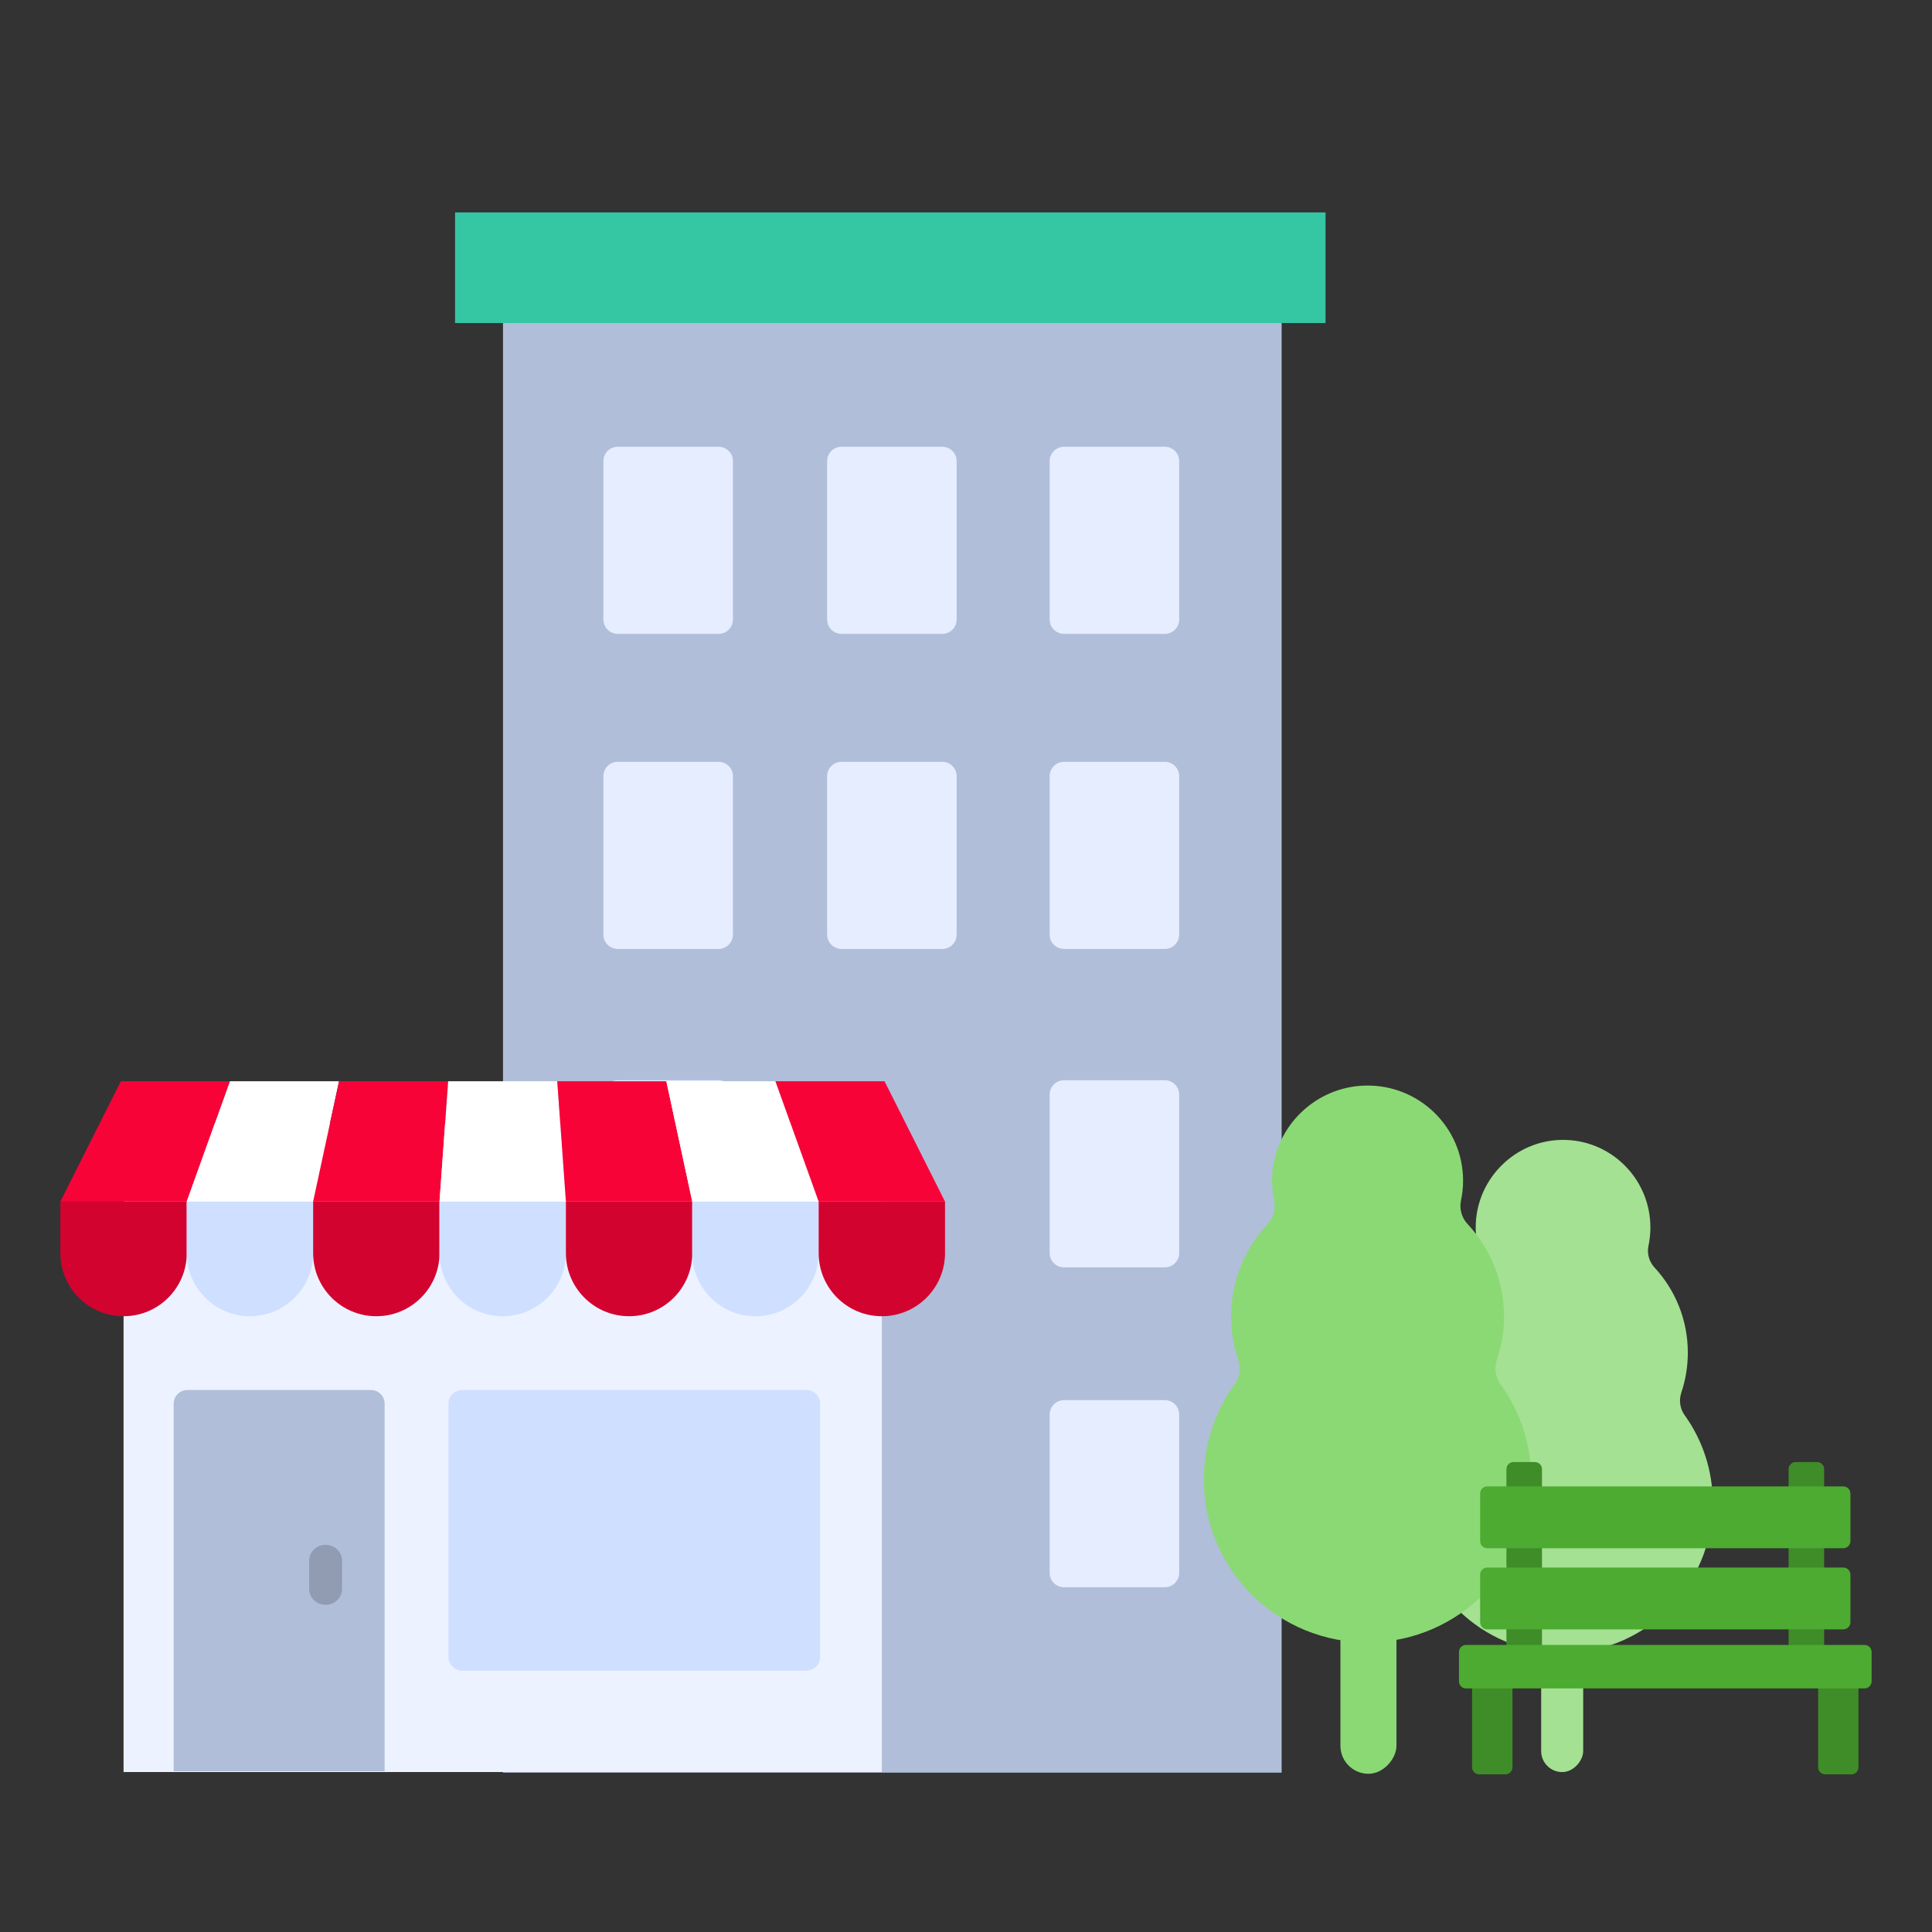 <svg width="512" height="512" viewBox="0 0 512 512" fill="none" xmlns="http://www.w3.org/2000/svg">
<rect x="0" y="0" width="512" height="512" fill="#333333" stroke="none"/>
<path d="M339.648 84.33H236.474H133.3V469.773H339.648V84.33Z" fill="#B0BED9"/>
<path d="M308.684 286.275H281.981C279.874 286.275 278.166 287.983 278.166 290.09V332.053C278.166 334.16 279.874 335.868 281.981 335.868H308.684C310.791 335.868 312.499 334.16 312.499 332.053V290.09C312.499 287.983 310.791 286.275 308.684 286.275Z" fill="#E5EDFF"/>
<path d="M190.425 286.275H163.721C161.614 286.275 159.906 287.983 159.906 290.09V332.053C159.906 334.16 161.614 335.868 163.721 335.868H190.425C192.532 335.868 194.24 334.16 194.24 332.053V290.09C194.24 287.983 192.532 286.275 190.425 286.275Z" fill="#E5EDFF"/>
<path d="M308.684 371.045H281.981C279.874 371.045 278.166 372.753 278.166 374.86V416.823C278.166 418.93 279.874 420.638 281.981 420.638H308.684C310.791 420.638 312.499 418.93 312.499 416.823V374.86C312.499 372.753 310.791 371.045 308.684 371.045Z" fill="#E5EDFF"/>
<path d="M190.425 371.045H163.721C161.614 371.045 159.906 372.753 159.906 374.86V416.823C159.906 418.93 161.614 420.638 163.721 420.638H190.425C192.532 420.638 194.24 418.93 194.24 416.823V374.86C194.24 372.753 192.532 371.045 190.425 371.045Z" fill="#E5EDFF"/>
<path d="M308.684 201.888H281.981C279.874 201.888 278.166 203.596 278.166 205.703V247.665C278.166 249.772 279.874 251.48 281.981 251.48H308.684C310.791 251.48 312.499 249.772 312.499 247.665V205.703C312.499 203.596 310.791 201.888 308.684 201.888Z" fill="#E5EDFF"/>
<path d="M249.713 201.888H223.01C220.903 201.888 219.195 203.596 219.195 205.703V247.665C219.195 249.772 220.903 251.48 223.01 251.48H249.713C251.82 251.48 253.528 249.772 253.528 247.665V205.703C253.528 203.596 251.82 201.888 249.713 201.888Z" fill="#E5EDFF"/>
<path d="M190.425 201.888H163.721C161.614 201.888 159.906 203.596 159.906 205.703V247.665C159.906 249.772 161.614 251.48 163.721 251.48H190.425C192.532 251.48 194.24 249.772 194.24 247.665V205.703C194.24 203.596 192.532 201.888 190.425 201.888Z" fill="#E5EDFF"/>
<path d="M308.684 118.394H281.981C279.874 118.394 278.166 120.102 278.166 122.208V164.171C278.166 166.278 279.874 167.986 281.981 167.986H308.684C310.791 167.986 312.499 166.278 312.499 164.171V122.208C312.499 120.102 310.791 118.394 308.684 118.394Z" fill="#E5EDFF"/>
<path d="M249.713 118.394H223.01C220.903 118.394 219.195 120.102 219.195 122.208V164.171C219.195 166.278 220.903 167.986 223.01 167.986H249.713C251.82 167.986 253.528 166.278 253.528 164.171V122.208C253.528 120.102 251.82 118.394 249.713 118.394Z" fill="#E5EDFF"/>
<path d="M190.425 118.394H163.721C161.614 118.394 159.906 120.102 159.906 122.208V164.171C159.906 166.278 161.614 167.986 163.721 167.986H190.425C192.532 167.986 194.24 166.278 194.24 164.171V122.208C194.24 120.102 192.532 118.394 190.425 118.394Z" fill="#E5EDFF"/>
<rect x="120.593" y="56.288" width="230.691" height="29.325" fill="#35C6A3"/>
<rect width="11.138" height="88.178" rx="5.569" transform="matrix(-1 0 0 1 419.562 381.439)" fill="#A4E192"/>
<path d="M382.016 375.012C383.258 373.283 383.556 371.065 382.878 369.045C381.763 365.721 381.158 362.163 381.158 358.462C381.158 349.746 384.51 341.816 389.992 335.896C391.447 334.325 391.996 332.129 391.561 330.03C391.172 328.151 391.009 326.19 391.104 324.175C391.676 312.057 401.642 302.335 413.735 302.085C426.743 301.816 437.371 312.311 437.371 325.296C437.371 326.96 437.196 328.582 436.863 330.146C436.426 332.203 437.032 334.358 438.458 335.898C443.939 341.817 447.291 349.747 447.291 358.462C447.291 362.163 446.686 365.722 445.571 369.045C444.891 371.071 445.197 373.292 446.443 375.026C451.136 381.561 453.902 389.581 453.905 398.249C453.911 419.906 436.402 437.743 414.812 438.056C392.628 438.378 374.544 420.438 374.544 398.261C374.544 389.582 377.314 381.553 382.016 375.012Z" fill="#A4E192"/>
<rect width="14.851" height="88.178" rx="7.426" transform="matrix(-1 0 0 1 370.076 381.893)" fill="#8BD974"/>
<path d="M327.196 366.836C328.555 364.96 328.881 362.552 328.139 360.36C326.92 356.752 326.258 352.89 326.258 348.874C326.258 339.414 329.924 330.807 335.919 324.383C337.51 322.678 338.11 320.294 337.635 318.015C337.209 315.977 337.031 313.848 337.135 311.661C337.76 298.508 348.659 287.958 361.884 287.686C376.108 287.394 387.731 298.785 387.731 312.878C387.731 314.683 387.539 316.444 387.176 318.141C386.698 320.373 387.36 322.712 388.92 324.384C394.914 330.808 398.58 339.415 398.58 348.874C398.58 352.89 397.918 356.752 396.698 360.36C395.954 362.558 396.29 364.968 397.652 366.851C402.784 373.943 405.809 382.647 405.812 392.055C405.819 415.56 386.672 434.919 363.061 435.258C338.802 435.608 319.026 416.137 319.026 392.068C319.025 382.65 322.055 373.935 327.196 366.836Z" fill="#8BD974"/>
<path d="M406.762 387.456H401.094C400.058 387.456 399.217 388.296 399.217 389.333V437.802C399.217 438.838 400.058 439.678 401.094 439.678H406.762C407.798 439.678 408.639 438.838 408.639 437.802V389.333C408.639 388.296 407.799 387.456 406.762 387.456Z" fill="#3E8D28"/>
<path d="M483.419 437.802V389.333C483.419 388.296 482.579 387.456 481.543 387.456H475.875C474.839 387.456 473.998 388.296 473.998 389.333V437.802C473.998 438.838 474.839 439.678 475.875 439.678H481.543C482.579 439.678 483.419 438.838 483.419 437.802Z" fill="#3E8D28"/>
<path d="M398.945 443.699H391.994C390.958 443.699 390.118 444.539 390.118 445.576V468.345C390.118 469.382 390.958 470.222 391.994 470.222H398.945C399.981 470.222 400.821 469.382 400.821 468.345V445.576C400.821 444.539 399.981 443.699 398.945 443.699Z" fill="#3E8D28"/>
<path d="M490.643 443.699H483.693C482.656 443.699 481.816 444.539 481.816 445.576V468.345C481.816 469.382 482.656 470.222 483.693 470.222H490.643C491.679 470.222 492.519 469.382 492.519 468.345V445.576C492.519 444.539 491.679 443.699 490.643 443.699Z" fill="#3E8D28"/>
<path d="M394.133 410.3H488.504C489.54 410.3 490.381 409.459 490.381 408.423V395.794C490.381 394.757 489.54 393.917 488.504 393.917H394.133C393.097 393.917 392.256 394.757 392.256 395.794V408.423C392.256 409.46 393.096 410.3 394.133 410.3Z" fill="#4CAB30"/>
<path d="M394.133 431.796H488.504C489.54 431.796 490.381 430.956 490.381 429.919V417.29C490.381 416.253 489.54 415.413 488.504 415.413H394.133C393.097 415.413 392.256 416.253 392.256 417.29V429.919C392.256 430.956 393.096 431.796 394.133 431.796Z" fill="#4CAB30"/>
<path d="M494.123 435.922H388.514C387.478 435.922 386.638 436.762 386.638 437.798V445.573C386.638 446.609 387.478 447.45 388.514 447.45H494.123C495.16 447.45 496 446.609 496 445.573V437.798C496 436.762 495.159 435.922 494.123 435.922Z" fill="#4CAB30"/>
<path d="M233.694 297.614H32.746V469.61H233.694V297.614Z" fill="#ECF2FF"/>
<path d="M32.746 348.813C23.498 348.813 16 341.316 16 332.067V318.425H49.492V332.067C49.492 341.316 41.994 348.813 32.746 348.813Z" fill="#D30330"/>
<path d="M66.238 348.813C56.989 348.813 49.492 341.316 49.492 332.067V318.425H82.983V332.067C82.984 341.316 75.486 348.813 66.238 348.813Z" fill="#CFDFFF"/>
<path d="M99.729 348.813C90.481 348.813 82.983 341.316 82.983 332.067V318.425H116.475V332.067C116.475 341.316 108.978 348.813 99.729 348.813Z" fill="#D30330"/>
<path d="M133.221 348.813C123.973 348.813 116.475 341.316 116.475 332.067V318.425H149.966V332.067C149.966 341.316 142.469 348.813 133.221 348.813Z" fill="#CFDFFF"/>
<path d="M166.712 348.813C157.464 348.813 149.966 341.316 149.966 332.067V318.425H183.458V332.067C183.459 341.316 175.961 348.813 166.712 348.813Z" fill="#D30330"/>
<path d="M200.204 348.813C190.956 348.813 183.458 341.316 183.458 332.067V318.425H216.95V332.067C216.95 341.316 209.453 348.813 200.204 348.813Z" fill="#CFDFFF"/>
<path d="M233.696 348.813C224.448 348.813 216.95 341.316 216.95 332.067V318.425H250.441V332.067C250.442 341.316 242.944 348.813 233.696 348.813Z" fill="#D30330"/>
<path d="M49.492 318.424H16L32.028 286.549H60.94L49.492 318.424Z" fill="#F80338"/>
<path d="M82.983 318.424H49.492L60.94 286.549H89.852L82.983 318.424Z" fill="white"/>
<path d="M116.475 318.424H82.983L89.852 286.549H118.765L116.475 318.424Z" fill="#F80338"/>
<path d="M149.966 318.424H116.475L118.765 286.549H147.677L149.966 318.424Z" fill="white"/>
<path d="M183.458 318.424H149.966L147.677 286.549H176.59L183.458 318.424Z" fill="#F80338"/>
<path d="M216.95 318.424H183.458L176.589 286.549H205.501L216.95 318.424Z" fill="white"/>
<path d="M250.441 318.424H216.95L205.501 286.549H234.414L250.441 318.424Z" fill="#F80338"/>
<path d="M213.709 442.731H122.456C120.465 442.731 118.851 441.117 118.851 439.126V371.977C118.851 369.985 120.465 368.371 122.456 368.371H213.709C215.701 368.371 217.315 369.985 217.315 371.977V439.127C217.315 441.117 215.701 442.731 213.709 442.731Z" fill="#CFDFFF"/>
<path d="M101.928 469.399H46.029V371.979C46.029 369.986 47.65 368.371 49.649 368.371H98.308C100.307 368.371 101.928 369.986 101.928 371.979V469.399Z" fill="#B0BED9"/>
<path d="M86.287 425.297C88.694 425.297 90.646 423.424 90.646 421.114V413.583C90.646 411.272 88.694 409.399 86.287 409.399C83.879 409.399 81.928 411.272 81.928 413.583V421.114C81.927 423.424 83.879 425.297 86.287 425.297Z" fill="#919CB3"/>
</svg>
